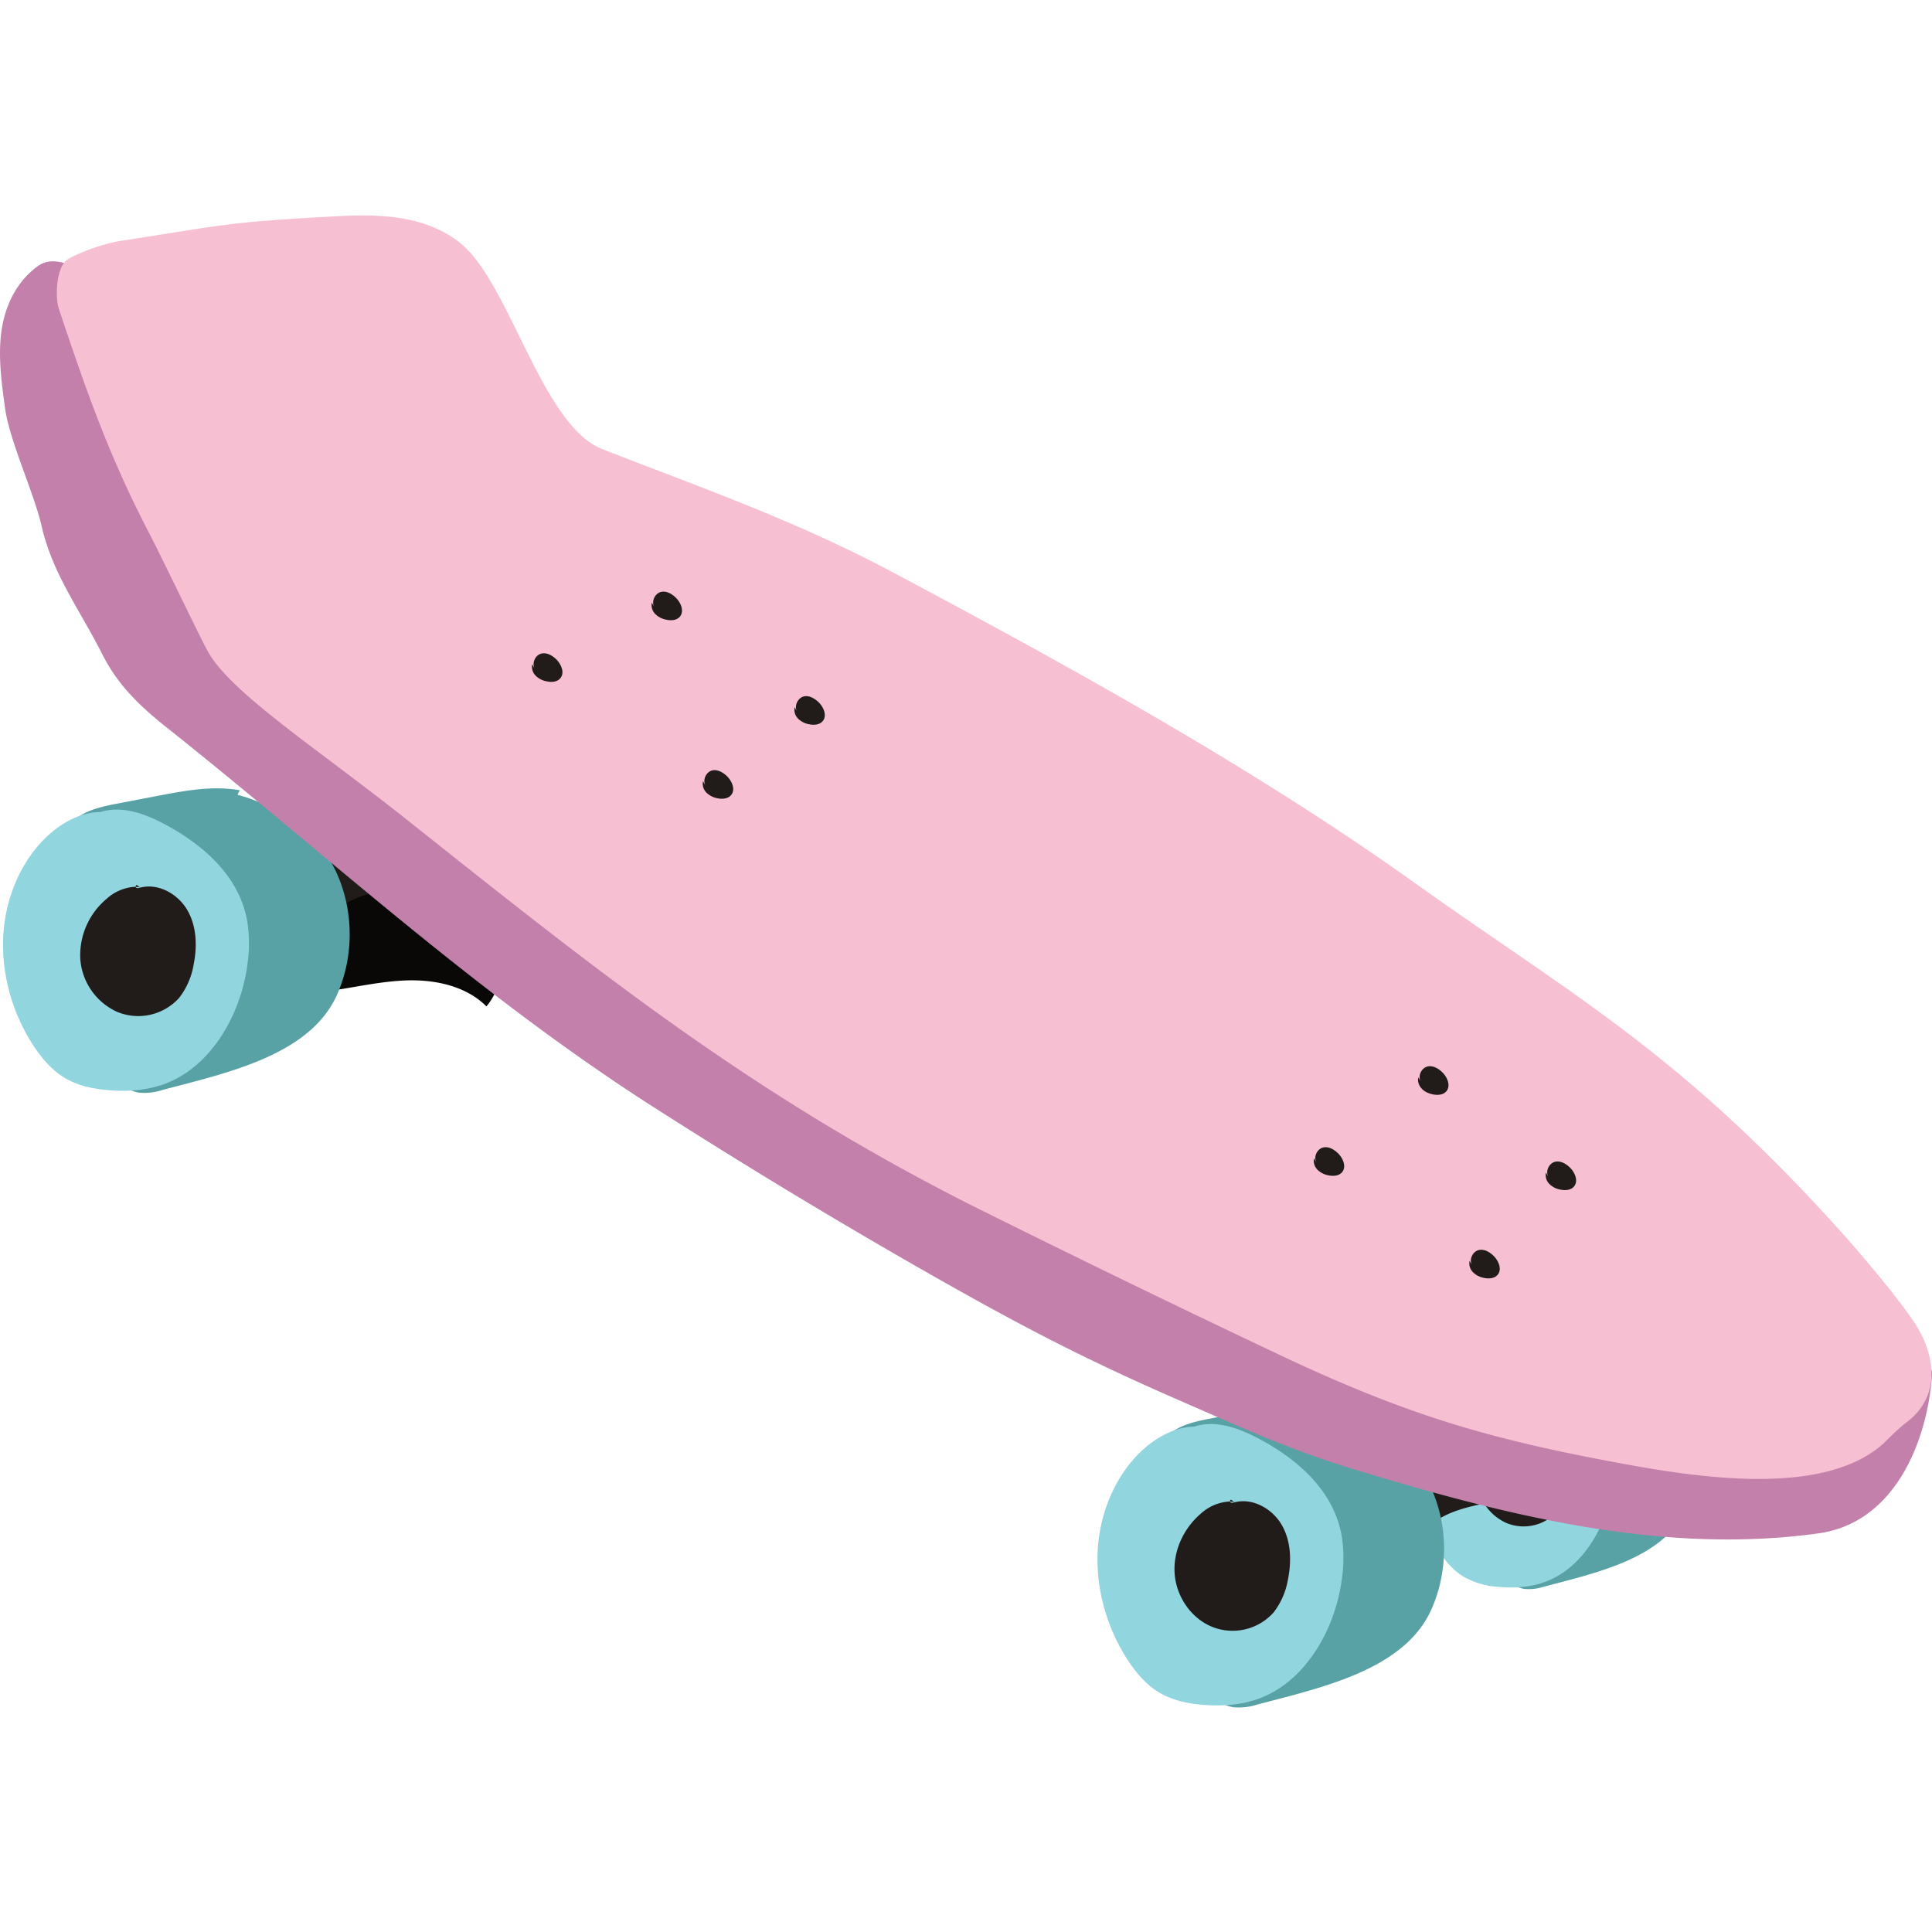 <?xml version="1.0" encoding="utf-8"?>
<svg version="1.1" xmlns="http://www.w3.org/2000/svg" xmlns:xlink="http://www.w3.org/1999/xlink" x="0px" y="0px"
	 viewBox="0 0 23 23" style="enable-background:new 0 0 100 100;" xml:space="preserve">
	 <path
      d="M3.856 10.673a.607.607 0 0 0 .188-.262c.044-.1.083-.204.153-.288.238-.008.468.082.689.17l.918.364c.033.013.071.032.074.067.003.024-.013.047-.024.069-.06.122.022.26.071.387a.815.815 0 0 1-.134.801c-.245-.245-.615-.322-.961-.309s-.685.102-1.029.14c-.02.002-.042.004-.059-.007-.019-.013-.025-.037-.03-.06l-.164-.777c-.021-.101-.073-.19.029-.239.056-.027.251.028.279-.056z"
      fill="#090806"
    />
    <path
      d="M17.472 16.326c.103-.137.287-.178.455-.21l.413-.079c.259-.049.525-.099.785-.052l-.023.043c.399.109.777.368.953.742s.18.826.009 1.203c-.264.582-1.066.752-1.684.916a.58.58 0 0 1-.229.027c-.135-.019-.24-.123-.336-.221a1.577 1.577 0 0 1-.289-.363c-.088-.17-.111-.366-.133-.556-.039-.342-.078-.686-.044-1.028.017-.171.02-.286.123-.422z"
      fill="#58a1a5"
    />
    <path
      d="M17.964 16.238c-.179-.087-.393-.032-.564.08-.311.204-.517.589-.561.988-.044.4.066.809.272 1.133.083.131.183.251.309.329a.96.96 0 0 0 .427.124c.194.017.394.003.578-.072.429-.174.719-.669.778-1.176a1.334 1.334 0 0 0-.009-.409c-.084-.428-.429-.721-.778-.911-.203-.111-.436-.2-.655-.125"
      fill="#91d5df"
    />
    <path
      d="M18.337 17.065c-.034-.093-.139-.148-.239-.145s-.192.054-.268.118a.713.713 0 0 0-.253.582.608.608 0 0 0 .359.512.536.536 0 0 0 .6-.137.713.713 0 0 0 .14-.322c.035-.178.03-.373-.062-.53-.091-.157-.284-.264-.459-.216-.012.003-.026.007-.036-.001-.01-.008-.002-.029.009-.024"
      fill="#211c1a"
    />
    <path
      d="M17.902 17.858c-.018.117.08.231.196.256a.411.411 0 0 0 .331-.094c.219-.17.303-.465.311-.742a1.309 1.309 0 0 0-.079-.512 1.07 1.07 0 0 0-.976-.669.421.421 0 0 0-.267.074.397.397 0 0 0-.109.155c-.069.153-.091.322-.145.481-.054.159-.151.317-.308.377-.186.071-.419-.01-.58.107-.143.104-.155.312-.133.487.029.236.12.497.339.589.291.122.413-.112.607-.256.208-.154.563-.211.813-.253z"
      fill="#211c1a"
    />
    <path
      d="M13.853 17.145c.127-.168.353-.219.559-.258l.507-.097c.318-.061.645-.121.964-.064a1.355 1.355 0 0 1-.028.053c.49.134.954.452 1.171.911s.22 1.014.011 1.477c-.324.715-1.309.924-2.068 1.125a.728.728 0 0 1-.281.033c-.166-.024-.295-.151-.412-.271-.133-.137-.268-.276-.355-.446-.108-.209-.137-.449-.164-.683-.048-.42-.096-.843-.054-1.263.021-.207.024-.35.15-.517z"
      fill="#58a1a5"
    />
    <path
      d="M14.458 17.037c-.22-.107-.482-.039-.692.098-.383.25-.635.723-.689 1.214s.081.993.334 1.391c.102.161.225.308.379.403.159.098.342.136.524.152.238.02.484.004.71-.088.527-.213.883-.821.955-1.444a1.662 1.662 0 0 0-.011-.503c-.103-.525-.526-.885-.956-1.119-.25-.136-.536-.246-.805-.154"
      fill="#91d5df"
    />
    <path
      d="M14.916 18.054c-.042-.115-.171-.182-.293-.178a.551.551 0 0 0-.329.145c-.205.175-.33.446-.31.715s.192.525.441.629a.655.655 0 0 0 .736-.168.884.884 0 0 0 .172-.395c.044-.219.037-.458-.076-.651s-.349-.324-.564-.265c-.015.004-.032.009-.044-.001-.012-.009-.003-.036.011-.029"
      fill="#211c1a"
    />
    <g>
      <path
        d="M4.874 10.54c-.018.117.08.231.196.256a.411.411 0 0 0 .331-.094c.219-.17.303-.465.311-.742a1.309 1.309 0 0 0-.079-.512 1.07 1.07 0 0 0-.976-.669.421.421 0 0 0-.267.074.4.4 0 0 0-.11.155c-.068.153-.091.322-.145.481-.054.158-.151.317-.308.377-.186.071-.419-.01-.58.107-.143.104-.155.312-.133.487.029.236.12.497.339.589.291.122.413-.112.607-.256.208-.154.563-.211.814-.253z"
        fill="#211c1a"
      />
      <path
        d="M.825 9.828c.127-.168.353-.219.559-.259l.507-.097c.318-.061.645-.121.964-.064l-.028.053c.49.134.954.452 1.171.911.216.46.22 1.014.011 1.477-.324.715-1.309.924-2.068 1.125a.695.695 0 0 1-.282.034c-.166-.024-.295-.151-.412-.271-.133-.137-.267-.276-.355-.446-.108-.209-.137-.449-.164-.683-.048-.42-.096-.843-.054-1.263.021-.208.025-.35.151-.517z"
        fill="#58a1a5"
      />
      <path
        d="M1.43 9.72c-.22-.107-.483-.039-.693.098-.383.25-.635.723-.689 1.214s.081.993.334 1.391c.102.161.225.308.379.403.159.098.342.136.524.152.238.02.484.004.71-.088.527-.213.883-.821.955-1.444a1.662 1.662 0 0 0-.011-.503c-.103-.525-.526-.885-.956-1.119-.248-.134-.534-.245-.803-.152"
        fill="#91d5df"
      />
      <path
        d="M1.888 10.736c-.042-.115-.171-.182-.293-.178a.551.551 0 0 0-.329.145.876.876 0 0 0-.31.715.75.75 0 0 0 .441.629.655.655 0 0 0 .736-.168.884.884 0 0 0 .172-.395c.044-.219.037-.458-.076-.651-.112-.193-.349-.324-.564-.265-.015.004-.032.009-.044-.001s-.003-.036.011-.029"
        fill="#211c1a"
      />
    </g>
    <path
      d="M.455 3.165c-.262.187-.397.481-.438.78s.001.608.043.914c.054.39.345 1.011.434 1.398.132.578.447.985.725 1.534.182.361.444.616.777.879 1.879 1.491 3.689 3.18 5.849 4.551a75.098 75.098 0 0 0 3.216 1.942c1.053.598 1.808.998 2.976 1.507.775.337 1.308.588 2.118.833 1.823.553 3.66 1.006 5.495.751.91-.126 1.298-1.1 1.351-1.898.007-.108-.162-.205-.232-.3-.063-.086-.173-.137-.277-.184-3.842-1.72-7.548-3.68-11.25-5.639-2.614-1.382-5.269-2.794-7.354-4.747C3.07 4.72 2.317 3.855 1.264 3.36c-.271-.127-.588-.352-.809-.195z"
      fill="#c280aa"
    />
    <path
      d="M21.948 14.699c.313.35.749.883.88 1.106.235.397.244.841-.123 1.121-.124.094-.278.254-.278.254-.674.613-2.057.438-3.071.252-1.6-.293-2.571-.57-4.122-1.302a200.193 200.193 0 0 1-3.698-1.796c-2.642-1.339-4.442-2.788-6.688-4.572-1.099-.873-2.122-1.526-2.385-2.027-.139-.264-.49-1.006-.694-1.401-.475-.915-.739-1.675-1.067-2.652-.05-.149-.032-.512.106-.596s.444-.19.614-.216c1.3-.2 1.263-.224 2.594-.296.521-.028 1.042-.006 1.449.308.603.466.977 2.181 1.708 2.466 1.235.481 2.308.854 3.468 1.472 2.098 1.117 4.275 2.317 6.181 3.677s3.186 2.035 5.126 4.202z"
      fill="#f7bfd2"
    />
    <g fill="#211c1a">
      <path d="M15.643 13.789a.15.15 0 0 0 .041.136.247.247 0 0 0 .13.067c.057.012.124.008.162-.036.057-.066.012-.171-.052-.231-.046-.043-.107-.078-.169-.065-.076.016-.121.114-.083.182M17.495 15.01a.15.15 0 0 0 .041.136.247.247 0 0 0 .13.067c.057.012.124.008.162-.036.057-.066.012-.171-.052-.231-.046-.043-.107-.078-.169-.065-.076.016-.121.114-.083.182M18.404 13.959a.15.15 0 0 0 .041.136.247.247 0 0 0 .13.067c.057.012.124.008.162-.036.057-.066.012-.171-.052-.231-.046-.043-.107-.078-.169-.065-.076.016-.121.114-.083.182M16.885 12.825c-.012.048.007.1.041.136s.082.057.13.067c.057.012.124.008.162-.036.057-.066.012-.171-.052-.231-.046-.043-.107-.078-.169-.065-.076.016-.121.114-.083.182" />
    </g>
    <g fill="#211c1a">
      <path d="M6.336 7.908a.15.15 0 0 0 .041.136.247.247 0 0 0 .13.067c.057.013.124.009.162-.035.058-.066.012-.171-.051-.231-.046-.043-.108-.078-.169-.065-.076.015-.121.114-.083.182M8.369 9.3a.15.15 0 0 0 .041.136.247.247 0 0 0 .13.067c.057.012.124.008.162-.036.058-.065.012-.171-.051-.23-.046-.043-.108-.078-.169-.066-.076.016-.121.115-.083.182M9.46 8.419a.15.15 0 0 0 .041.136.247.247 0 0 0 .13.067c.057.012.124.008.162-.036.057-.065.012-.171-.052-.23-.046-.043-.107-.078-.168-.066-.076.016-.122.115-.084.182M7.76 7.174a.15.15 0 0 0 .041.136.247.247 0 0 0 .13.067c.057.013.124.009.162-.035.057-.066.012-.171-.052-.231-.046-.043-.107-.078-.168-.065-.076.015-.122.114-.084.182" />
    </g>
  </svg>